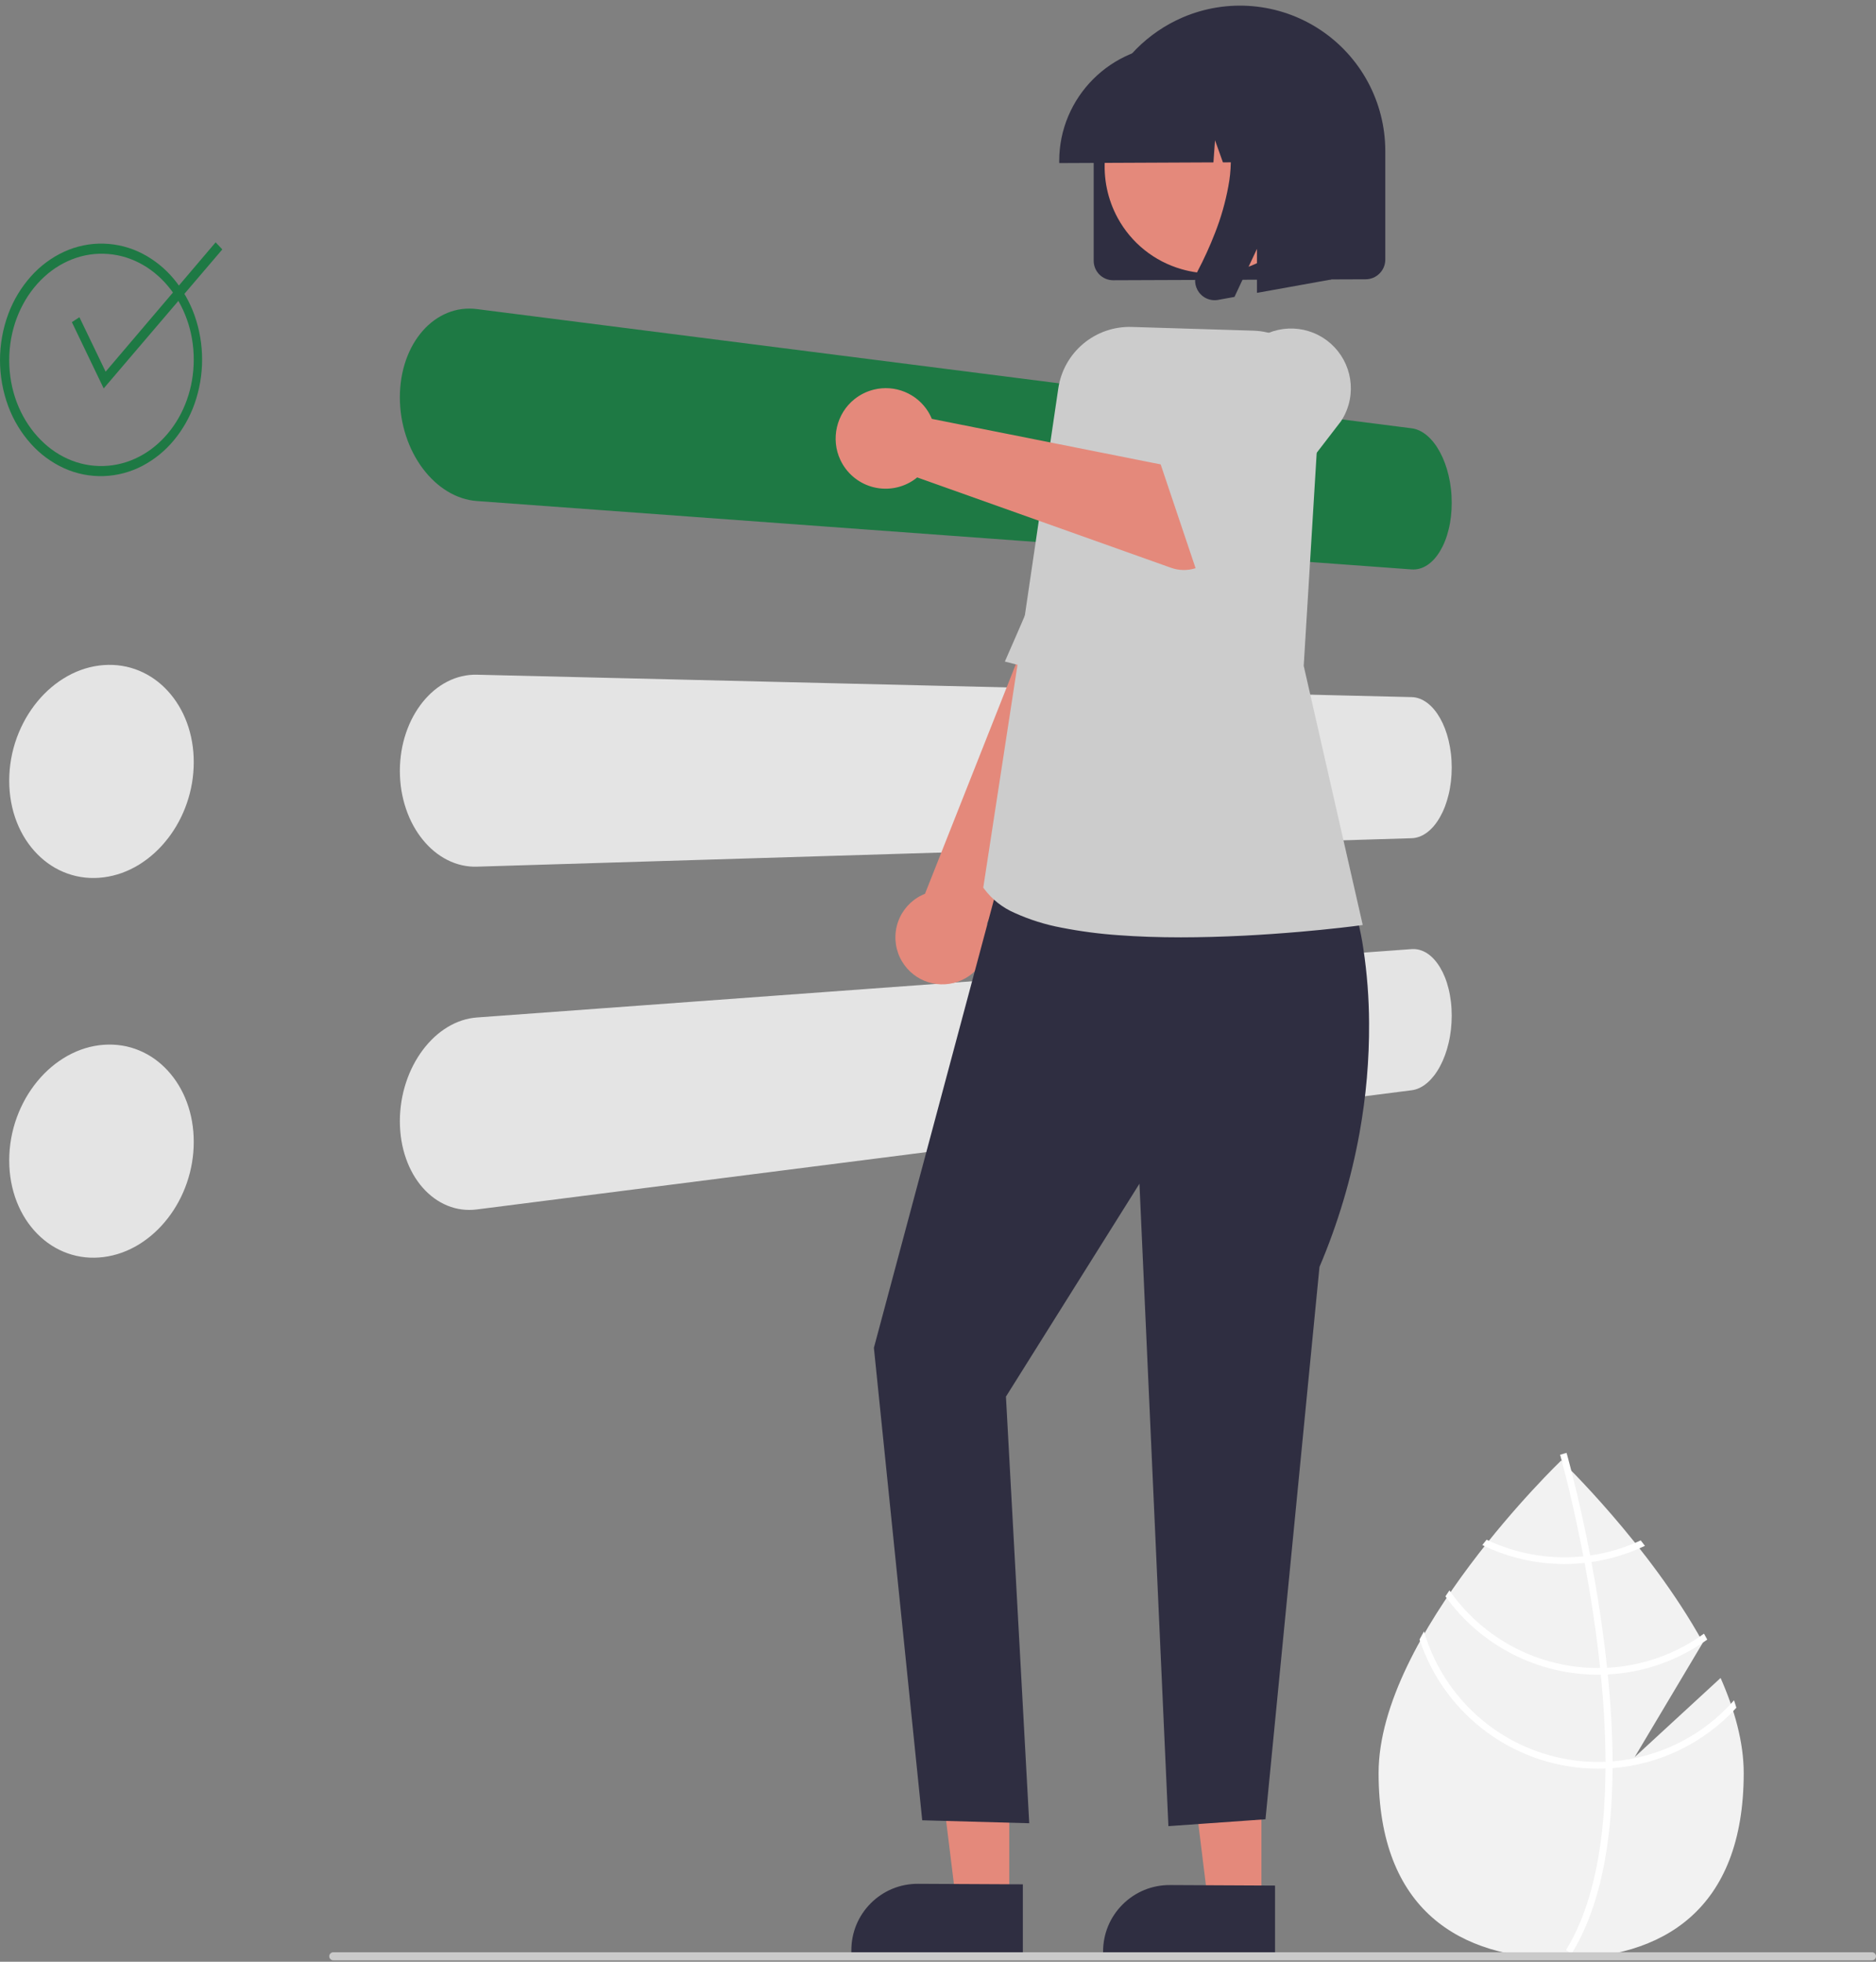 <svg width="220" height="230" viewBox="0 0 220 230" fill="none" xmlns="http://www.w3.org/2000/svg">
<rect x="0" y="0" width="220" height="230" fill="#808080" stroke="none"/>
<g clip-path="url(#clip0_19962_6680)">
<path d="M201.776 196.729L191.699 206.007L199.707 192.569C193.398 181.127 183.078 171.238 183.078 171.238C183.078 171.238 161.669 191.75 161.669 207.873C161.669 223.996 171.254 229.626 183.078 229.626C194.902 229.626 204.487 223.996 204.487 207.873C204.487 204.284 203.425 200.478 201.776 196.729Z" fill="#F2F2F2"/>
<path d="M189.107 206.509V207.303C189.06 216.541 187.502 223.749 184.445 228.824C184.401 228.899 184.354 228.97 184.311 229.045L183.969 228.836L183.642 228.631C187.034 223.151 188.234 215.404 188.277 207.347C188.281 207.087 188.285 206.823 188.281 206.56C188.269 203.149 188.06 199.698 187.726 196.346C187.702 196.086 187.675 195.823 187.647 195.559C187.183 191.137 186.514 186.911 185.83 183.241C185.782 182.981 185.731 182.721 185.68 182.466C184.496 176.257 183.288 171.76 183.013 170.765C182.981 170.643 182.962 170.576 182.958 170.56L183.331 170.454L183.335 170.45L183.713 170.344C183.717 170.359 183.784 170.584 183.894 171.001C184.315 172.559 185.409 176.788 186.483 182.367C186.53 182.619 186.581 182.879 186.628 183.138C187.187 186.117 187.734 189.445 188.167 192.939C188.277 193.816 188.375 194.682 188.462 195.536C188.493 195.799 188.521 196.063 188.544 196.322C188.906 199.946 189.094 203.341 189.107 206.509Z" fill="white"/>
<path d="M186.483 182.369C186.219 182.404 185.952 182.44 185.68 182.467C184.943 182.543 184.202 182.581 183.461 182.581C180.303 182.585 177.184 181.881 174.333 180.52C174.168 180.728 174.003 180.937 173.834 181.149C176.832 182.613 180.125 183.372 183.461 183.368C184.252 183.368 185.043 183.326 185.83 183.242C186.097 183.215 186.365 183.179 186.628 183.14C188.804 182.828 190.92 182.187 192.904 181.24C192.735 181.023 192.569 180.811 192.408 180.602C190.531 181.48 188.534 182.075 186.483 182.369Z" fill="white"/>
<path d="M188.462 195.536C188.19 195.551 187.919 195.559 187.647 195.559C187.565 195.563 187.478 195.563 187.396 195.563C183.973 195.563 180.601 194.736 177.568 193.151C174.535 191.566 171.929 189.272 169.974 186.463C169.817 186.695 169.659 186.927 169.506 187.163C171.544 190.005 174.229 192.321 177.34 193.919C180.451 195.516 183.898 196.35 187.396 196.35C187.506 196.35 187.616 196.35 187.726 196.346C188.001 196.342 188.273 196.334 188.544 196.322C192.745 196.107 196.795 194.687 200.21 192.231C200.084 191.999 199.958 191.766 199.828 191.534C196.509 193.946 192.559 195.336 188.462 195.536Z" fill="white"/>
<path d="M189.107 206.509C188.832 206.533 188.556 206.549 188.281 206.56C187.986 206.572 187.691 206.58 187.396 206.58C182.797 206.575 178.323 205.08 174.645 202.32C170.967 199.559 168.282 195.682 166.992 191.268C166.815 191.586 166.638 191.901 166.469 192.22C167.922 196.624 170.726 200.457 174.483 203.177C178.24 205.896 182.758 207.362 187.396 207.367C187.691 207.367 187.986 207.363 188.277 207.347C188.556 207.339 188.832 207.324 189.107 207.304C194.67 206.869 199.859 204.336 203.625 200.218C203.542 199.927 203.448 199.64 203.353 199.349C199.716 203.497 194.606 206.066 189.107 206.509Z" fill="white"/>
<path d="M165.537 50.214L55.93 36.239C55.635 36.202 55.338 36.182 55.04 36.182C54.747 36.181 54.453 36.2 54.163 36.237C53.872 36.274 53.584 36.331 53.301 36.406C53.014 36.482 52.733 36.577 52.459 36.69C52.19 36.8 51.928 36.927 51.675 37.069C51.418 37.212 51.17 37.37 50.932 37.542C50.688 37.719 50.455 37.91 50.233 38.113C50.004 38.322 49.786 38.544 49.58 38.776C49.37 39.016 49.171 39.266 48.986 39.525C48.798 39.788 48.623 40.062 48.458 40.346C48.294 40.631 48.142 40.928 48.001 41.235C47.861 41.543 47.733 41.861 47.617 42.19C47.497 42.53 47.392 42.877 47.301 43.232C47.211 43.587 47.136 43.948 47.075 44.315C47.016 44.682 46.97 45.055 46.939 45.434C46.907 45.813 46.891 46.196 46.891 46.584C46.893 46.972 46.908 47.358 46.939 47.744C46.969 48.129 47.014 48.511 47.075 48.89C47.136 49.27 47.212 49.647 47.302 50.02C47.393 50.393 47.498 50.761 47.618 51.126C47.734 51.478 47.862 51.822 48.002 52.158C48.143 52.494 48.295 52.821 48.459 53.139C48.624 53.457 48.799 53.766 48.986 54.065C49.173 54.366 49.372 54.656 49.581 54.934C49.791 55.212 50.008 55.477 50.234 55.73C50.459 55.981 50.692 56.218 50.933 56.44C51.174 56.663 51.421 56.871 51.676 57.064C51.928 57.255 52.19 57.434 52.46 57.598C52.732 57.764 53.013 57.915 53.302 58.05C53.582 58.18 53.87 58.294 54.163 58.391C54.451 58.486 54.744 58.563 55.041 58.623C55.335 58.681 55.632 58.722 55.931 58.743L165.538 66.761C165.857 66.784 166.178 66.752 166.486 66.666C166.642 66.623 166.795 66.566 166.943 66.498C167.097 66.426 167.245 66.343 167.386 66.249C167.53 66.154 167.667 66.049 167.796 65.936C167.933 65.818 168.062 65.691 168.183 65.558C168.311 65.416 168.432 65.268 168.544 65.114C168.661 64.956 168.773 64.787 168.88 64.608C168.987 64.428 169.089 64.241 169.185 64.046C169.28 63.852 169.37 63.649 169.453 63.439C169.537 63.23 169.614 63.013 169.685 62.788C169.756 62.564 169.821 62.334 169.879 62.096C169.941 61.85 169.994 61.6 170.039 61.346C170.083 61.091 170.121 60.833 170.153 60.571C170.183 60.309 170.206 60.044 170.221 59.775C170.236 59.505 170.244 59.233 170.244 58.959C170.243 58.684 170.236 58.41 170.221 58.138C170.207 57.866 170.184 57.596 170.153 57.328C170.122 57.06 170.084 56.794 170.039 56.53C169.993 56.267 169.94 56.006 169.879 55.748C169.821 55.498 169.756 55.255 169.685 55.017C169.615 54.782 169.537 54.55 169.453 54.322C169.369 54.094 169.279 53.873 169.185 53.659C169.089 53.446 168.988 53.238 168.88 53.037C168.772 52.836 168.66 52.645 168.544 52.463C168.428 52.282 168.308 52.109 168.183 51.947C168.058 51.784 167.929 51.632 167.796 51.49C167.667 51.351 167.53 51.219 167.386 51.095C167.246 50.974 167.097 50.861 166.943 50.758C166.797 50.66 166.644 50.573 166.486 50.497C166.334 50.425 166.177 50.364 166.017 50.315C165.86 50.268 165.7 50.234 165.537 50.214Z" fill="#1E7944"/>
<path d="M165.537 81.731L55.93 79.106C55.336 79.091 54.742 79.152 54.163 79.286C53.87 79.354 53.583 79.44 53.301 79.544C53.013 79.65 52.732 79.774 52.459 79.914C52.189 80.052 51.928 80.205 51.675 80.372C51.418 80.543 51.17 80.727 50.932 80.924C50.688 81.126 50.455 81.341 50.233 81.567C50.007 81.797 49.79 82.041 49.58 82.3C49.371 82.56 49.173 82.83 48.986 83.111C48.798 83.393 48.623 83.684 48.458 83.987C48.294 84.289 48.142 84.601 48.001 84.923C47.861 85.246 47.733 85.577 47.617 85.918C47.497 86.271 47.392 86.629 47.301 86.993C47.211 87.357 47.136 87.726 47.075 88.099C47.016 88.473 46.97 88.851 46.939 89.233C46.907 89.615 46.891 90 46.891 90.388C46.893 90.776 46.908 91.161 46.939 91.542C46.969 91.924 47.014 92.302 47.075 92.675C47.136 93.046 47.212 93.413 47.302 93.777C47.393 94.14 47.498 94.498 47.618 94.85C47.734 95.192 47.862 95.523 48.002 95.845C48.143 96.166 48.295 96.477 48.459 96.778C48.624 97.08 48.799 97.37 48.986 97.65C49.173 97.93 49.372 98.198 49.581 98.456C49.791 98.713 50.008 98.956 50.234 99.184C50.456 99.409 50.689 99.623 50.933 99.823C51.171 100.019 51.419 100.201 51.676 100.37C51.929 100.536 52.19 100.687 52.46 100.824C52.733 100.962 53.014 101.083 53.302 101.188C53.584 101.29 53.871 101.374 54.163 101.44C54.453 101.506 54.746 101.553 55.041 101.582C55.337 101.611 55.634 101.62 55.931 101.611L165.537 98.276C165.698 98.272 165.859 98.253 166.017 98.221C166.176 98.189 166.333 98.143 166.486 98.085C166.643 98.025 166.796 97.953 166.943 97.869C167.097 97.781 167.245 97.683 167.386 97.575C167.53 97.464 167.667 97.346 167.796 97.219C167.933 97.087 168.062 96.947 168.183 96.801C168.307 96.652 168.428 96.492 168.544 96.32C168.661 96.149 168.773 95.968 168.88 95.779C168.987 95.588 169.089 95.39 169.185 95.186C169.28 94.981 169.37 94.77 169.453 94.551C169.537 94.329 169.614 94.103 169.685 93.873C169.756 93.644 169.821 93.407 169.879 93.163C169.941 92.914 169.994 92.659 170.038 92.4C170.083 92.141 170.121 91.879 170.153 91.613C170.183 91.347 170.206 91.079 170.221 90.808C170.236 90.538 170.244 90.265 170.244 89.99C170.243 89.718 170.235 89.445 170.221 89.173C170.207 88.902 170.184 88.633 170.153 88.368C170.122 88.103 170.084 87.841 170.038 87.583C169.993 87.325 169.94 87.069 169.879 86.817C169.821 86.573 169.756 86.336 169.685 86.105C169.614 85.873 169.536 85.649 169.453 85.431C169.37 85.213 169.281 85.002 169.185 84.798C169.089 84.594 168.988 84.397 168.881 84.207C168.773 84.017 168.661 83.838 168.545 83.667C168.429 83.497 168.308 83.338 168.183 83.189C168.062 83.043 167.933 82.904 167.797 82.772C167.667 82.647 167.53 82.529 167.387 82.42C167.246 82.313 167.098 82.215 166.943 82.128C166.796 82.046 166.643 81.975 166.486 81.916C166.333 81.859 166.176 81.814 166.017 81.783C165.859 81.752 165.698 81.735 165.537 81.731Z" fill="#E4E4E4"/>
<path d="M165.537 111.277L55.93 119.293C55.631 119.315 55.334 119.355 55.04 119.414C54.743 119.473 54.45 119.55 54.163 119.645C53.869 119.742 53.581 119.856 53.301 119.987C53.012 120.122 52.731 120.272 52.459 120.438C52.189 120.603 51.927 120.781 51.675 120.972C51.42 121.167 51.172 121.375 50.932 121.596C50.692 121.818 50.459 122.055 50.233 122.307C50.007 122.558 49.79 122.824 49.58 123.103C49.371 123.383 49.173 123.673 48.986 123.972C48.798 124.272 48.623 124.581 48.458 124.899C48.294 125.217 48.142 125.544 48.001 125.88C47.861 126.216 47.733 126.56 47.617 126.912C47.497 127.276 47.392 127.644 47.301 128.018C47.211 128.391 47.136 128.767 47.075 129.146C47.016 129.526 46.97 129.908 46.939 130.293C46.907 130.678 46.891 131.064 46.891 131.452C46.893 131.84 46.908 132.224 46.939 132.603C46.969 132.981 47.014 133.355 47.075 133.722C47.136 134.09 47.212 134.451 47.302 134.805C47.393 135.16 47.498 135.507 47.618 135.847C47.734 136.176 47.862 136.494 48.002 136.802C48.143 137.11 48.295 137.406 48.459 137.691C48.624 137.977 48.799 138.25 48.986 138.512C49.172 138.772 49.37 139.022 49.581 139.261C49.787 139.494 50.005 139.715 50.234 139.924C50.456 140.128 50.689 140.318 50.933 140.495C51.171 140.668 51.419 140.826 51.676 140.969C51.929 141.111 52.191 141.237 52.46 141.348C52.734 141.46 53.015 141.555 53.302 141.632C53.585 141.707 53.873 141.763 54.163 141.8C54.454 141.838 54.748 141.856 55.041 141.856C55.339 141.855 55.636 141.836 55.931 141.798L165.537 127.827C165.7 127.807 165.86 127.772 166.017 127.725C166.177 127.677 166.334 127.616 166.486 127.544C166.644 127.468 166.797 127.381 166.943 127.283C167.097 127.18 167.246 127.067 167.386 126.945C167.53 126.821 167.667 126.689 167.796 126.55C167.928 126.408 168.057 126.256 168.183 126.094C168.307 125.932 168.428 125.76 168.544 125.578C168.661 125.396 168.773 125.204 168.88 125.004C168.987 124.804 169.089 124.597 169.185 124.381C169.28 124.166 169.37 123.945 169.453 123.718C169.537 123.491 169.614 123.258 169.685 123.02C169.756 122.782 169.821 122.538 169.879 122.289C169.941 122.03 169.994 121.769 170.039 121.506C170.083 121.242 170.121 120.976 170.153 120.708C170.183 120.44 170.206 120.17 170.221 119.898C170.236 119.626 170.244 119.352 170.244 119.077C170.243 118.804 170.235 118.532 170.221 118.263C170.207 117.994 170.184 117.729 170.152 117.467C170.122 117.204 170.084 116.945 170.038 116.691C169.993 116.436 169.94 116.186 169.879 115.94C169.821 115.703 169.756 115.472 169.685 115.248C169.615 115.024 169.538 114.807 169.454 114.597C169.369 114.387 169.28 114.185 169.185 113.99C169.089 113.797 168.987 113.61 168.879 113.43C168.771 113.25 168.66 113.081 168.543 112.924C168.431 112.77 168.31 112.622 168.182 112.48C168.061 112.347 167.932 112.22 167.796 112.101C167.666 111.988 167.529 111.884 167.385 111.789C167.244 111.695 167.096 111.612 166.942 111.54C166.794 111.472 166.641 111.415 166.485 111.372C166.177 111.286 165.856 111.254 165.537 111.277Z" fill="#E4E4E4"/>
<path d="M105.796 112.746C106.49 113.901 107.584 114.76 108.87 115.161C110.156 115.562 111.545 115.477 112.772 114.921C113.999 114.366 114.98 113.38 115.528 112.149C116.076 110.918 116.153 109.529 115.744 108.246L136.987 64.604L126.819 58.44L108.473 104.796C108.403 104.824 108.334 104.852 108.266 104.882C108.198 104.912 108.13 104.943 108.063 104.976C107.995 105.008 107.928 105.042 107.862 105.078C107.795 105.114 107.729 105.152 107.664 105.191C106.414 105.946 105.516 107.165 105.165 108.582C104.815 109.998 105.041 111.496 105.795 112.746L105.796 112.746Z" fill="#E4897B"/>
<path d="M132.932 81.432L117.841 77.564C117.841 77.564 118.334 76.45 119.134 74.605C119.935 72.759 121.054 70.186 122.313 67.265C123.571 64.343 124.968 61.079 126.332 57.853C127.696 54.626 129.022 51.438 130.139 48.675C131.257 45.911 132.526 44.257 133.801 43.329C134.857 42.527 136.187 42.173 137.502 42.345C138.524 42.498 139.5 42.869 140.365 43.435C140.774 43.69 141.159 43.982 141.514 44.308L145.013 50.671L132.932 81.432Z" fill="#CCCCCC"/>
<path d="M12.158 77.976C11.793 78.003 11.429 78.05 11.069 78.118C10.706 78.186 10.348 78.274 9.995 78.381C9.637 78.491 9.285 78.62 8.941 78.767C8.589 78.918 8.244 79.087 7.91 79.274C7.582 79.458 7.262 79.658 6.95 79.874C6.637 80.091 6.334 80.323 6.039 80.571C5.745 80.819 5.459 81.084 5.182 81.364C4.905 81.645 4.639 81.941 4.382 82.252C4.125 82.564 3.882 82.886 3.652 83.22C3.422 83.553 3.207 83.897 3.005 84.251C2.806 84.606 2.619 84.97 2.445 85.344C2.272 85.718 2.114 86.1 1.972 86.491C1.824 86.897 1.694 87.307 1.583 87.721C1.472 88.135 1.379 88.553 1.305 88.974C1.23 89.396 1.175 89.82 1.137 90.246C1.1 90.673 1.081 91.102 1.081 91.532C1.081 91.963 1.1 92.388 1.137 92.807C1.175 93.226 1.23 93.639 1.305 94.045C1.379 94.452 1.472 94.851 1.583 95.243C1.694 95.634 1.823 96.018 1.97 96.394C2.114 96.757 2.272 97.108 2.444 97.447C2.614 97.782 2.802 98.109 3.005 98.426C3.205 98.737 3.421 99.037 3.652 99.326C3.88 99.613 4.124 99.887 4.382 100.148C4.635 100.405 4.903 100.648 5.182 100.876C5.456 101.099 5.742 101.307 6.04 101.498C6.626 101.875 7.254 102.184 7.91 102.418C8.583 102.659 9.283 102.818 9.994 102.892C10.351 102.929 10.709 102.945 11.068 102.939C11.432 102.934 11.796 102.909 12.157 102.862C12.522 102.816 12.883 102.749 13.241 102.663C13.599 102.576 13.952 102.47 14.299 102.345C14.65 102.219 14.994 102.074 15.329 101.911C15.671 101.745 16.004 101.562 16.328 101.362C16.642 101.166 16.949 100.955 17.247 100.731C17.546 100.506 17.835 100.266 18.114 100.012C18.394 99.757 18.664 99.489 18.925 99.207C19.185 98.924 19.436 98.628 19.676 98.318C19.918 98.008 20.145 97.689 20.359 97.361C20.572 97.032 20.772 96.695 20.958 96.35C21.145 96.004 21.317 95.65 21.476 95.288C21.634 94.927 21.779 94.557 21.909 94.18C22.044 93.79 22.162 93.396 22.264 92.999C22.365 92.603 22.45 92.203 22.517 91.8C22.585 91.397 22.636 90.993 22.67 90.586C22.704 90.179 22.721 89.77 22.721 89.359C22.721 88.949 22.704 88.544 22.67 88.143C22.636 87.743 22.585 87.348 22.517 86.959C22.45 86.571 22.365 86.188 22.264 85.811C22.162 85.434 22.044 85.064 21.909 84.702C21.778 84.35 21.634 84.01 21.476 83.68C21.316 83.351 21.142 83.032 20.956 82.722C20.587 82.111 20.158 81.538 19.676 81.011C19.439 80.752 19.189 80.506 18.927 80.273C18.668 80.044 18.398 79.83 18.116 79.63C17.838 79.433 17.548 79.251 17.249 79.085C16.951 78.92 16.643 78.771 16.328 78.64C15.677 78.369 14.996 78.176 14.3 78.065C13.949 78.009 13.596 77.973 13.241 77.959C12.88 77.944 12.518 77.95 12.158 77.977" fill="#E4E4E4"/>
<path d="M12.158 122.494C11.793 122.521 11.429 122.568 11.069 122.636C10.706 122.704 10.348 122.791 9.995 122.899C9.637 123.008 9.285 123.137 8.941 123.285C8.589 123.435 8.244 123.604 7.91 123.791C7.582 123.975 7.262 124.176 6.95 124.392C6.637 124.608 6.334 124.84 6.039 125.089C5.745 125.337 5.459 125.601 5.182 125.882C4.905 126.162 4.639 126.458 4.382 126.77C4.125 127.081 3.882 127.404 3.652 127.737C3.422 128.071 3.207 128.415 3.005 128.769C2.806 129.123 2.619 129.488 2.445 129.861C2.272 130.235 2.114 130.618 1.972 131.009C1.824 131.415 1.694 131.825 1.583 132.239C1.472 132.653 1.379 133.071 1.305 133.492C1.23 133.913 1.175 134.337 1.137 134.764C1.1 135.191 1.081 135.62 1.081 136.05C1.081 136.48 1.1 136.905 1.137 137.324C1.175 137.744 1.23 138.156 1.305 138.563C1.379 138.969 1.472 139.368 1.583 139.76C1.694 140.152 1.823 140.536 1.97 140.911C2.114 141.274 2.272 141.625 2.444 141.964C2.614 142.3 2.802 142.627 3.005 142.944C3.205 143.254 3.421 143.555 3.652 143.843C3.88 144.13 4.124 144.405 4.382 144.666C4.635 144.923 4.903 145.166 5.182 145.394C5.456 145.617 5.742 145.824 6.04 146.015C6.626 146.393 7.254 146.702 7.91 146.936C8.583 147.177 9.283 147.336 9.994 147.41C10.351 147.446 10.709 147.462 11.068 147.457C11.432 147.452 11.796 147.426 12.157 147.38C12.522 147.333 12.883 147.267 13.241 147.18C13.599 147.094 13.952 146.988 14.299 146.863C14.65 146.736 14.994 146.591 15.329 146.428C15.671 146.263 16.004 146.079 16.328 145.88C16.642 145.684 16.949 145.473 17.247 145.248C17.546 145.023 17.835 144.784 18.114 144.529C18.394 144.275 18.664 144.006 18.925 143.724C19.185 143.442 19.436 143.146 19.676 142.836C19.918 142.526 20.145 142.207 20.359 141.878C20.572 141.55 20.772 141.213 20.958 140.867C21.145 140.522 21.317 140.168 21.476 139.806C21.634 139.444 21.779 139.075 21.909 138.698C22.044 138.308 22.162 137.914 22.264 137.517C22.365 137.12 22.45 136.721 22.517 136.318C22.585 135.915 22.636 135.51 22.67 135.103C22.704 134.696 22.721 134.287 22.721 133.877C22.721 133.467 22.704 133.061 22.67 132.661C22.636 132.26 22.585 131.866 22.517 131.477C22.45 131.088 22.365 130.706 22.264 130.329C22.162 129.952 22.044 129.582 21.909 129.219C21.778 128.868 21.634 128.528 21.476 128.198C21.316 127.869 21.142 127.549 20.956 127.24C20.587 126.628 20.158 126.055 19.676 125.529C19.439 125.27 19.189 125.024 18.927 124.791C18.668 124.562 18.398 124.347 18.116 124.148C17.838 123.95 17.548 123.768 17.249 123.603C16.951 123.437 16.643 123.289 16.328 123.158C15.677 122.886 14.996 122.693 14.3 122.582C13.949 122.526 13.596 122.491 13.241 122.477C12.88 122.462 12.518 122.468 12.158 122.495" fill="#E4E4E4"/>
<path d="M12.16 29.748C11.796 29.739 11.433 29.751 11.071 29.784C10.71 29.816 10.351 29.869 9.997 29.943C9.64 30.017 9.288 30.112 8.943 30.227C8.592 30.343 8.248 30.479 7.912 30.634C7.583 30.785 7.263 30.954 6.952 31.139C6.638 31.326 6.334 31.529 6.041 31.748C5.743 31.97 5.457 32.208 5.184 32.459C4.906 32.714 4.638 32.985 4.382 33.271C4.125 33.557 3.882 33.856 3.652 34.168C3.422 34.479 3.207 34.802 3.005 35.137C2.805 35.476 2.618 35.823 2.444 36.178C2.27 36.534 2.112 36.901 1.97 37.28C1.823 37.67 1.694 38.067 1.583 38.471C1.472 38.874 1.379 39.283 1.305 39.697C1.23 40.112 1.175 40.531 1.137 40.953C1.1 41.375 1.081 41.801 1.081 42.232C1.081 42.661 1.1 43.088 1.137 43.511C1.175 43.933 1.23 44.351 1.305 44.765C1.379 45.179 1.472 45.587 1.583 45.989C1.694 46.392 1.823 46.788 1.97 47.178C2.114 47.555 2.272 47.921 2.444 48.277C2.618 48.631 2.805 48.975 3.007 49.309C3.208 49.642 3.424 49.964 3.654 50.273C3.883 50.584 4.126 50.882 4.383 51.166C4.64 51.45 4.907 51.718 5.184 51.971C5.456 52.221 5.741 52.457 6.037 52.678C6.33 52.895 6.634 53.096 6.947 53.281C7.258 53.465 7.579 53.631 7.907 53.781C8.243 53.933 8.588 54.067 8.938 54.181C9.629 54.404 10.343 54.547 11.066 54.607C11.791 54.667 12.519 54.645 13.239 54.541C13.595 54.489 13.949 54.418 14.297 54.326C14.647 54.234 14.991 54.122 15.327 53.992C15.668 53.86 16.001 53.709 16.326 53.54C16.642 53.376 16.95 53.196 17.247 53C17.547 52.803 17.836 52.591 18.114 52.365C18.394 52.138 18.664 51.895 18.925 51.638C19.185 51.381 19.436 51.109 19.676 50.823C19.918 50.536 20.145 50.239 20.359 49.931C20.572 49.624 20.772 49.306 20.958 48.979C21.145 48.651 21.318 48.314 21.476 47.968C21.633 47.621 21.778 47.266 21.909 46.903C22.044 46.526 22.162 46.144 22.264 45.757C22.365 45.37 22.45 44.979 22.517 44.583C22.585 44.185 22.636 43.785 22.67 43.381C22.704 42.977 22.721 42.57 22.721 42.159C22.721 41.749 22.704 41.342 22.67 40.938C22.636 40.535 22.585 40.135 22.517 39.74C22.45 39.344 22.365 38.953 22.264 38.566C22.162 38.179 22.044 37.798 21.909 37.422C21.778 37.059 21.634 36.704 21.476 36.359C21.318 36.013 21.145 35.677 20.956 35.349C20.77 35.025 20.57 34.709 20.356 34.402C20.143 34.095 19.916 33.8 19.676 33.516C19.437 33.232 19.188 32.962 18.927 32.706C18.666 32.45 18.396 32.21 18.116 31.985C17.838 31.76 17.549 31.55 17.25 31.354C16.952 31.16 16.644 30.982 16.328 30.82C16.004 30.653 15.67 30.504 15.33 30.374C14.993 30.246 14.649 30.136 14.3 30.047C13.951 29.957 13.598 29.887 13.241 29.838C12.882 29.789 12.52 29.759 12.158 29.751M12.158 28.566C13.748 28.61 15.309 29.014 16.721 29.747C18.125 30.481 19.369 31.486 20.381 32.704C21.439 33.973 22.264 35.42 22.815 36.978C23.997 40.331 23.997 43.987 22.815 47.34C22.263 48.902 21.439 50.355 20.381 51.63C19.368 52.853 18.125 53.866 16.721 54.608C15.31 55.351 13.75 55.765 12.157 55.819C10.554 55.872 8.961 55.554 7.501 54.891C6.027 54.216 4.708 53.243 3.627 52.035C2.479 50.755 1.581 49.272 0.979 47.662C-0.326 44.157 -0.326 40.299 0.979 36.794C1.582 35.179 2.48 33.69 3.627 32.404C4.707 31.188 6.026 30.207 7.501 29.522C8.96 28.85 10.554 28.522 12.16 28.564L12.158 28.566Z" fill="#1E7944"/>
<path d="M12.159 45.541L8.428 37.769L9.314 37.192L12.387 43.577L25.288 28.412L26.07 29.244L12.159 45.541Z" fill="#1E7944"/>
<path d="M147.928 198.977L138.693 198.941L141.671 223.073L147.928 223.104V198.977Z" fill="#E4897B"/>
<path d="M149.524 229.177L129.359 229.07V228.815C129.359 228.298 129.409 227.781 129.51 227.274C129.708 226.272 130.103 225.32 130.672 224.472C131.25 223.613 131.991 222.876 132.853 222.302C133.704 221.737 134.658 221.346 135.66 221.152C136.169 221.054 136.685 221.007 137.203 221.01L149.524 221.071V229.177Z" fill="#2F2E41"/>
<path d="M118.358 198.864L109.15 198.828L112.118 222.927L118.358 222.958V198.864Z" fill="#E4897B"/>
<path d="M119.95 229.02L99.838 228.915V228.66C99.838 228.143 99.888 227.628 99.988 227.121C100.186 226.121 100.58 225.17 101.148 224.323C101.724 223.465 102.463 222.728 103.323 222.155C104.172 221.591 105.123 221.201 106.123 221.007C106.63 220.91 107.146 220.862 107.662 220.865L119.95 220.926V229.02Z" fill="#2F2E41"/>
<path d="M117.967 100.232L102.482 158.022L108.15 213.417L120.7 213.764L117.968 163.744L133.624 138.783L137.02 214.104L148.404 213.299L154.737 148.538C156.888 143.481 158.466 138.2 159.44 132.791C160.206 128.546 160.578 124.24 160.553 119.926C160.54 117.022 160.317 114.123 159.885 111.251C159.731 110.181 159.522 109.119 159.259 108.07L154.642 103.39L117.967 100.232Z" fill="#2F2E41"/>
<path d="M138.484 109.898C135.88 109.898 133.436 109.814 131.221 109.649C128.957 109.494 126.706 109.198 124.479 108.762C122.584 108.408 120.738 107.827 118.981 107.031C117.567 106.42 116.337 105.45 115.415 104.216L115.309 104.063L119.542 76.517L124.106 45.545C124.406 43.495 125.45 41.628 127.038 40.298C128.626 38.968 130.648 38.268 132.718 38.332L147.013 38.77C148.085 38.803 149.14 39.051 150.114 39.499C151.088 39.947 151.963 40.586 152.686 41.378C153.409 42.17 153.965 43.099 154.322 44.111C154.679 45.122 154.83 46.195 154.765 47.265L152.888 78.067L159.81 108.45L159.32 108.518C159.122 108.545 158.363 108.645 157.173 108.779C155.618 108.954 154.029 109.111 152.453 109.247C150.222 109.439 148.039 109.591 145.965 109.697C143.334 109.831 140.812 109.896 138.484 109.898Z" fill="#CCCCCC"/>
<path d="M130.552 32.857C130.548 32.857 130.544 32.857 130.54 32.857C130.24 32.857 129.943 32.798 129.666 32.683C129.389 32.568 129.138 32.399 128.926 32.187C128.714 31.975 128.546 31.723 128.431 31.446C128.317 31.169 128.258 30.872 128.258 30.572V17.827C128.256 15.544 128.713 13.284 129.602 11.181C131.342 7.076 134.6 3.802 138.695 2.04C141.285 0.929 144.11 0.478 146.917 0.727C149.724 0.976 152.426 1.917 154.78 3.466C157.134 5.015 159.068 7.124 160.407 9.604C161.746 12.084 162.449 14.857 162.454 17.675V30.439C162.454 30.746 162.393 31.05 162.273 31.333C162.038 31.885 161.599 32.325 161.048 32.561C160.765 32.681 160.461 32.744 160.154 32.745L130.55 32.857H130.552Z" fill="#2F2E41"/>
<path d="M153.076 13.458C154.269 15.636 154.789 18.119 154.571 20.592C154.354 23.066 153.408 25.419 151.854 27.356C150.299 29.292 148.206 30.724 145.838 31.472C143.47 32.219 140.934 32.248 138.549 31.555C136.97 31.101 135.497 30.338 134.215 29.311C132.933 28.284 131.868 27.013 131.081 25.571C129.891 23.394 129.373 20.914 129.591 18.442C129.809 15.971 130.754 13.62 132.307 11.685C133.859 9.75 135.95 8.318 138.315 7.57C140.68 6.821 143.214 6.79 145.597 7.48C147.178 7.932 148.652 8.693 149.936 9.719C151.22 10.746 152.287 12.017 153.076 13.459V13.458Z" fill="#E4897B"/>
<path d="M124.216 18.866C124.214 17.06 124.576 15.272 125.279 13.609C126.655 10.363 129.231 7.774 132.469 6.382C134.131 5.67 135.919 5.299 137.726 5.292L140.277 5.28C140.306 5.279 140.334 5.279 140.363 5.279C142.129 5.28 143.878 5.629 145.51 6.306C147.141 6.983 148.623 7.975 149.871 9.225C151.12 10.474 152.109 11.958 152.784 13.59C153.459 15.222 153.806 16.971 153.805 18.738V18.993L148.409 19.015L146.569 13.874L146.201 19.025L143.414 19.037L142.486 16.444L142.3 19.04L124.218 19.121L124.216 18.866Z" fill="#2F2E41"/>
<path d="M102.492 45.675C101.661 45.878 100.885 46.258 100.216 46.79C99.693 47.204 99.246 47.706 98.894 48.272C98.201 49.394 97.895 50.712 98.025 52.025C98.09 52.687 98.27 53.334 98.556 53.935C98.909 54.685 99.417 55.351 100.046 55.89C100.676 56.429 101.412 56.828 102.207 57.061C103.002 57.294 103.838 57.356 104.658 57.242C105.479 57.129 106.266 56.843 106.968 56.403C107.02 56.369 107.071 56.335 107.122 56.301C107.173 56.267 107.222 56.231 107.271 56.196C107.321 56.16 107.369 56.123 107.416 56.086C107.464 56.049 107.511 56.012 107.558 55.974L137.334 66.571C138.251 66.897 139.248 66.917 140.176 66.627C141.104 66.337 141.913 65.753 142.481 64.964L149.54 55.19L141.005 49.443L136.527 54.531L109.276 49.11C109.246 49.039 109.216 48.969 109.184 48.899C109.152 48.829 109.119 48.76 109.084 48.69C109.049 48.621 109.013 48.552 108.975 48.484C108.938 48.416 108.898 48.348 108.857 48.281C108.207 47.23 107.241 46.412 106.097 45.944C104.954 45.476 103.692 45.382 102.492 45.675Z" fill="#E4897B"/>
<path d="M137.007 51.325C137.898 50.213 139.143 48.77 140.409 47.338C141.674 45.907 142.958 44.488 143.926 43.427C144.895 42.365 145.547 41.662 145.547 41.662C146.441 40.31 147.775 39.309 149.323 38.83C150.871 38.35 152.538 38.421 154.039 39.031C155.541 39.641 156.785 40.752 157.561 42.175C158.336 43.598 158.595 45.246 158.294 46.838C158.121 47.755 157.765 48.627 157.247 49.403C157.247 49.403 156.276 50.674 154.809 52.571C153.343 54.469 151.381 56.995 149.402 59.506C147.423 62.017 145.425 64.515 143.884 66.359C142.343 68.203 141.259 69.394 141.106 69.292L135.732 53.316C135.579 53.214 136.116 52.436 137.007 51.325Z" fill="#CCCCCC"/>
<path d="M140.197 32.457C140.113 32.869 140.145 33.297 140.292 33.691C140.365 33.893 140.467 34.083 140.593 34.257C140.701 34.405 140.826 34.539 140.966 34.658C141.38 35.008 141.905 35.199 142.448 35.196C142.481 35.196 142.515 35.195 142.549 35.194C142.583 35.192 142.616 35.19 142.65 35.186C142.684 35.184 142.718 35.18 142.752 35.175C142.786 35.17 142.82 35.165 142.854 35.159L144.769 34.811L147.407 29.175V34.337L156.115 32.77V10.863L141.517 10.933L141.878 11.352C143.076 12.759 143.862 14.469 144.151 16.293C144.434 18.141 144.399 20.024 144.046 21.86C143.703 23.718 143.183 25.539 142.492 27.297C141.888 28.855 141.194 30.377 140.415 31.855C140.315 32.044 140.241 32.247 140.197 32.457Z" fill="#2F2E41"/>
<path d="M39.085 229.838H219.526C219.652 229.838 219.772 229.788 219.861 229.699C219.95 229.61 220 229.49 220 229.364C220 229.239 219.95 229.118 219.861 229.029C219.772 228.941 219.652 228.891 219.526 228.891H39.085C38.959 228.891 38.839 228.941 38.75 229.029C38.661 229.118 38.611 229.239 38.611 229.364C38.611 229.49 38.661 229.61 38.75 229.699C38.839 229.788 38.959 229.838 39.085 229.838Z" fill="#CACACA"/>
</g>
<defs>
<clipPath id="clip0_19962_6680">
<rect width="220" height="229.177" fill="white" transform="translate(0 0.66)"/>
</clipPath>
</defs>
</svg>
